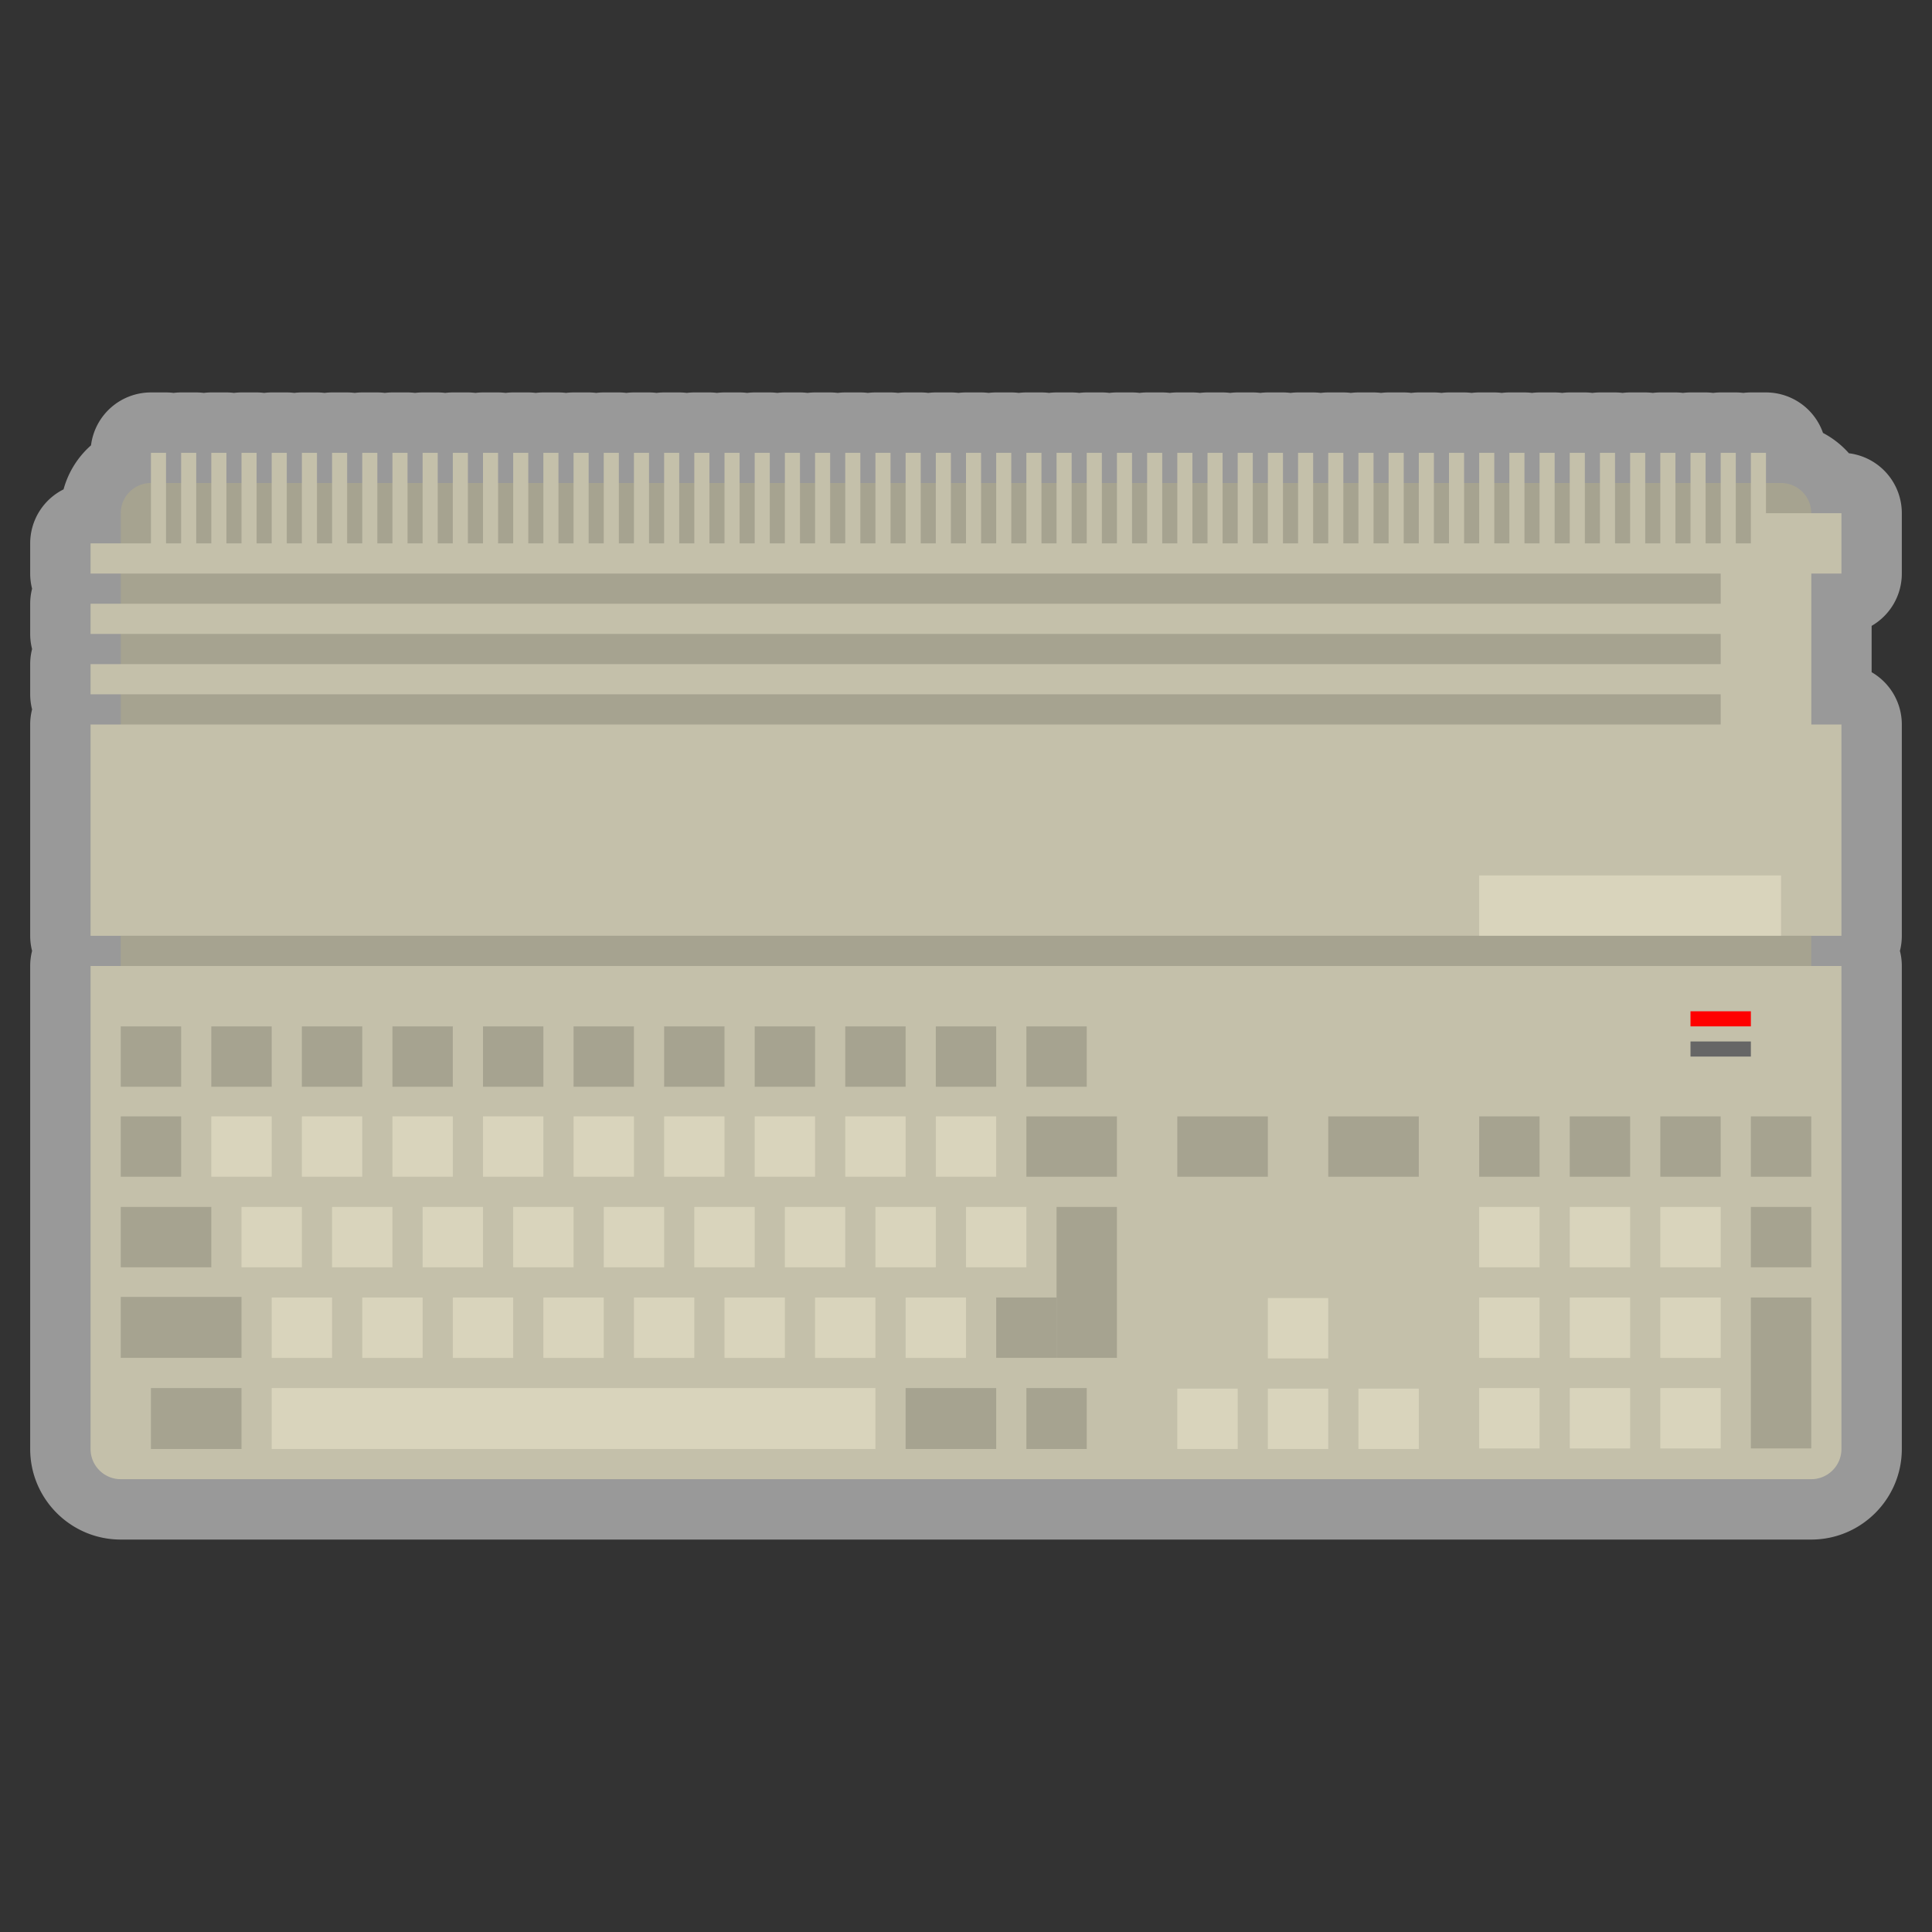 <svg xmlns="http://www.w3.org/2000/svg" xml:space="preserve" viewBox="0 0 256 256"><rect x="0" y="0" width="256" height="256" fill="#333333" stroke="none"/><path d="M252 76v-8a8 8 0 0 0-7.009-7.939 12.1 12.1 0 0 0-3.435-2.695A8 8 0 0 0 234 52h-2a8 8 0 0 0-1 .062 8 8 0 0 0-1-.062h-2a8 8 0 0 0-1 .062 8 8 0 0 0-1-.062h-2a8 8 0 0 0-1 .062 8 8 0 0 0-1-.062h-2a8 8 0 0 0-1 .062 8 8 0 0 0-1-.062h-2a8 8 0 0 0-1 .062 8 8 0 0 0-1-.062h-2a8 8 0 0 0-1 .062 8 8 0 0 0-1-.062h-2a8 8 0 0 0-1 .062 8 8 0 0 0-1-.062h-2a8 8 0 0 0-1 .062 8 8 0 0 0-1-.062h-2a8 8 0 0 0-1 .062 8 8 0 0 0-1-.062h-2a8 8 0 0 0-1 .062 8 8 0 0 0-1-.062h-2a8 8 0 0 0-1 .062 8 8 0 0 0-1-.062h-2a8 8 0 0 0-1 .062 8 8 0 0 0-1-.062h-2a8 8 0 0 0-1 .062 8 8 0 0 0-1-.062h-2a8 8 0 0 0-1 .062 8 8 0 0 0-1-.062h-2a8 8 0 0 0-1 .062 8 8 0 0 0-1-.062h-2a8 8 0 0 0-1 .062 8 8 0 0 0-1-.062h-2a8 8 0 0 0-1 .062 8 8 0 0 0-1-.062h-2a8 8 0 0 0-1 .062 8 8 0 0 0-1-.062h-2a8 8 0 0 0-1 .062 8 8 0 0 0-1-.062h-2a8 8 0 0 0-1 .062 8 8 0 0 0-1-.062h-2a8 8 0 0 0-1 .062 8 8 0 0 0-1-.062h-2a8 8 0 0 0-1 .062 8 8 0 0 0-1-.062h-2a8 8 0 0 0-1 .062 8 8 0 0 0-1-.062h-2a8 8 0 0 0-1 .062 8 8 0 0 0-1-.062h-2a8 8 0 0 0-1 .062 8 8 0 0 0-1-.062h-2a8 8 0 0 0-1 .062 8 8 0 0 0-1-.062h-2a8 8 0 0 0-1 .062 8 8 0 0 0-1-.062h-2a8 8 0 0 0-1 .062 8 8 0 0 0-1-.062h-2a8 8 0 0 0-1 .062 8 8 0 0 0-1-.062h-2a8 8 0 0 0-1 .062 8 8 0 0 0-1-.062h-2a8 8 0 0 0-1 .062 8 8 0 0 0-1-.062h-2a8 8 0 0 0-1 .062 8 8 0 0 0-1-.062h-2a8 8 0 0 0-1 .062 8 8 0 0 0-1-.062h-2a8 8 0 0 0-1 .062A8 8 0 0 0 98 52h-2a8 8 0 0 0-1 .062A8 8 0 0 0 94 52h-2a8 8 0 0 0-1 .062A8 8 0 0 0 90 52h-2a8 8 0 0 0-1 .062A8 8 0 0 0 86 52h-2a8 8 0 0 0-1 .062A8 8 0 0 0 82 52h-2a8 8 0 0 0-1 .062A8 8 0 0 0 78 52h-2a8 8 0 0 0-1 .062A8 8 0 0 0 74 52h-2a8 8 0 0 0-1 .062A8 8 0 0 0 70 52h-2a8 8 0 0 0-1 .062A8 8 0 0 0 66 52h-2a8 8 0 0 0-1 .062A8 8 0 0 0 62 52h-2a8 8 0 0 0-1 .062A8 8 0 0 0 58 52h-2a8 8 0 0 0-1 .062A8 8 0 0 0 54 52h-2a8 8 0 0 0-1 .062A8 8 0 0 0 50 52h-2a8 8 0 0 0-1 .062A8 8 0 0 0 46 52h-2a8 8 0 0 0-1 .062A8 8 0 0 0 42 52h-2a8 8 0 0 0-1 .062A8 8 0 0 0 38 52h-2a8 8 0 0 0-1 .062A8 8 0 0 0 34 52h-2a8 8 0 0 0-1 .062A8 8 0 0 0 30 52h-2a8 8 0 0 0-1 .062A8 8 0 0 0 26 52h-2a8 8 0 0 0-1 .062A8 8 0 0 0 22 52h-2a8 8 0 0 0-7.939 7.009 12 12 0 0 0-3.639 5.834A8 8 0 0 0 4 72v4c0 .691.088 1.361.252 2A8 8 0 0 0 4 80v4c0 .691.088 1.361.252 2A8 8 0 0 0 4 88v4c0 .691.088 1.361.252 2A8 8 0 0 0 4 96v28c0 .691.088 1.361.252 2A8 8 0 0 0 4 128v64c0 6.617 5.383 12 12 12h224c6.617 0 12-5.383 12-12v-64c0-.691-.087-1.361-.252-2a8 8 0 0 0 .252-2V96a8 8 0 0 0-4-6.93v-6.14a8 8 0 0 0 4-6.93" style="opacity:.5;fill:#fff"/><path d="M236 100H20a4 4 0 0 1-4-4V68a4 4 0 0 1 4-4h216a4 4 0 0 1 4 4v28a4 4 0 0 1-4 4" style="fill:#a6a390"/><path d="M234 68v-8h-2v12h-2V60h-2v12h-2V60h-2v12h-2V60h-2v12h-2V60h-2v12h-2V60h-2v12h-2V60h-2v12h-2V60h-2v12h-2V60h-2v12h-2V60h-2v12h-2V60h-2v12h-2V60h-2v12h-2V60h-2v12h-2V60h-2v12h-2V60h-2v12h-2V60h-2v12h-2V60h-2v12h-2V60h-2v12h-2V60h-2v12h-2V60h-2v12h-2V60h-2v12h-2V60h-2v12h-2V60h-2v12h-2V60h-2v12h-2V60h-2v12h-2V60h-2v12h-2V60h-2v12h-2V60h-2v12h-2V60h-2v12h-2V60h-2v12h-2V60h-2v12h-2V60h-2v12h-2V60h-2v12h-2V60h-2v12h-2V60h-2v12h-2V60h-2v12h-2V60h-2v12h-2V60h-2v12h-2V60h-2v12h-2V60h-2v12h-2V60h-2v12h-2V60h-2v12h-2V60h-2v12h-2V60h-2v12h-2V60h-2v12h-2V60h-2v12h-2V60h-2v12h-2V60h-2v12h-2V60h-2v12h-2V60h-2v12h-2V60h-2v12h-2V60h-2v12h-2V60h-2v12h-2V60h-2v12h-8v4h216v4H12v4h216v4H12v4h216v4H12v28h232V96h-4V76h4v-8z" style="fill:#c4c0aa"/><path d="M196 116h40v8h-40z" style="fill:#d9d4bc"/><path d="M240 196H16a4 4 0 0 1-4-4v-64h232v64a4 4 0 0 1-4 4" style="fill:#c4c0aa"/><path d="M16 124h224v4H16z" style="fill:#a6a390"/><path d="M224 134h8v2h-8z" style="fill:red"/><path d="M224 138h8v2h-8z" style="fill:#666"/><path d="M16 147.925h8v8h-8zm0 12h12v8H16z" style="fill:#a6a390"/><path d="M28 147.925h8v8h-8zm4 12h8v8h-8zm4 12h8v8h-8zm12 0h8v8h-8zm12 0h8v8h-8zm12 0h8v8h-8zm12 0h8v8h-8zm12 0h8v8h-8zm12 0h8v8h-8zm12 0h8v8h-8z" style="fill:#d9d4bc"/><path d="M132 171.925h8v8h-8z" style="fill:#a6a390"/><path d="M44 159.925h8v8h-8zm12 0h8v8h-8zm12 0h8v8h-8zm12 0h8v8h-8zm12 0h8v8h-8zm12 0h8v8h-8zm12 0h8v8h-8zm12 0h8v8h-8z" style="fill:#d9d4bc"/><path d="M196 147.925h8v8h-8zm12 0h8v8h-8zm12 0h8v8h-8zm12 0h8v8h-8z" style="fill:#a6a390"/><path d="M196 159.925h8v8h-8zm12 0h8v8h-8zm12 0h8v8h-8z" style="fill:#d9d4bc"/><path d="M232 159.925h8v8h-8z" style="fill:#a6a390"/><path d="M196 171.925h8v8h-8zm12 0h8v8h-8zm12 0h8v8h-8zm-24 12h8v8h-8zm12 0h8v8h-8zm12 0h8v8h-8z" style="fill:#d9d4bc"/><path d="M232 171.925h8v20h-8z" style="fill:#a6a390"/><path d="M168 172h8v8h-8zm-12 12h8v8h-8zm12 0h8v8h-8zm12 0h8v8h-8z" style="fill:#d9d4bc"/><path d="M140 159.925h8v20h-8z" style="fill:#a6a390"/><path d="M40 147.925h8v8h-8zm12 0h8v8h-8zm12 0h8v8h-8zm12 0h8v8h-8zm12 0h8v8h-8zm12 0h8v8h-8zm12 0h8v8h-8zm12 0h8v8h-8z" style="fill:#d9d4bc"/><path d="M136 147.925h12v8h-12zM16 136h8v8h-8zm12 0h8v8h-8zm12 0h8v8h-8zm12 0h8v8h-8zm12 0h8v8h-8zm12 0h8v8h-8zm12 0h8v8h-8zm12 0h8v8h-8zm12 0h8v8h-8zm12 0h8v8h-8zm12 0h8v8h-8zm20 11.925h12v8h-12zm20 0h12v8h-12zM16 171.85h16v8.075H16zm4 12.075h12V192H20zm100 0h12V192h-12zm16 0h8V192h-8z" style="fill:#a6a390"/><path d="M36 183.925h80V192H36z" style="fill:#d9d4bc"/></svg>